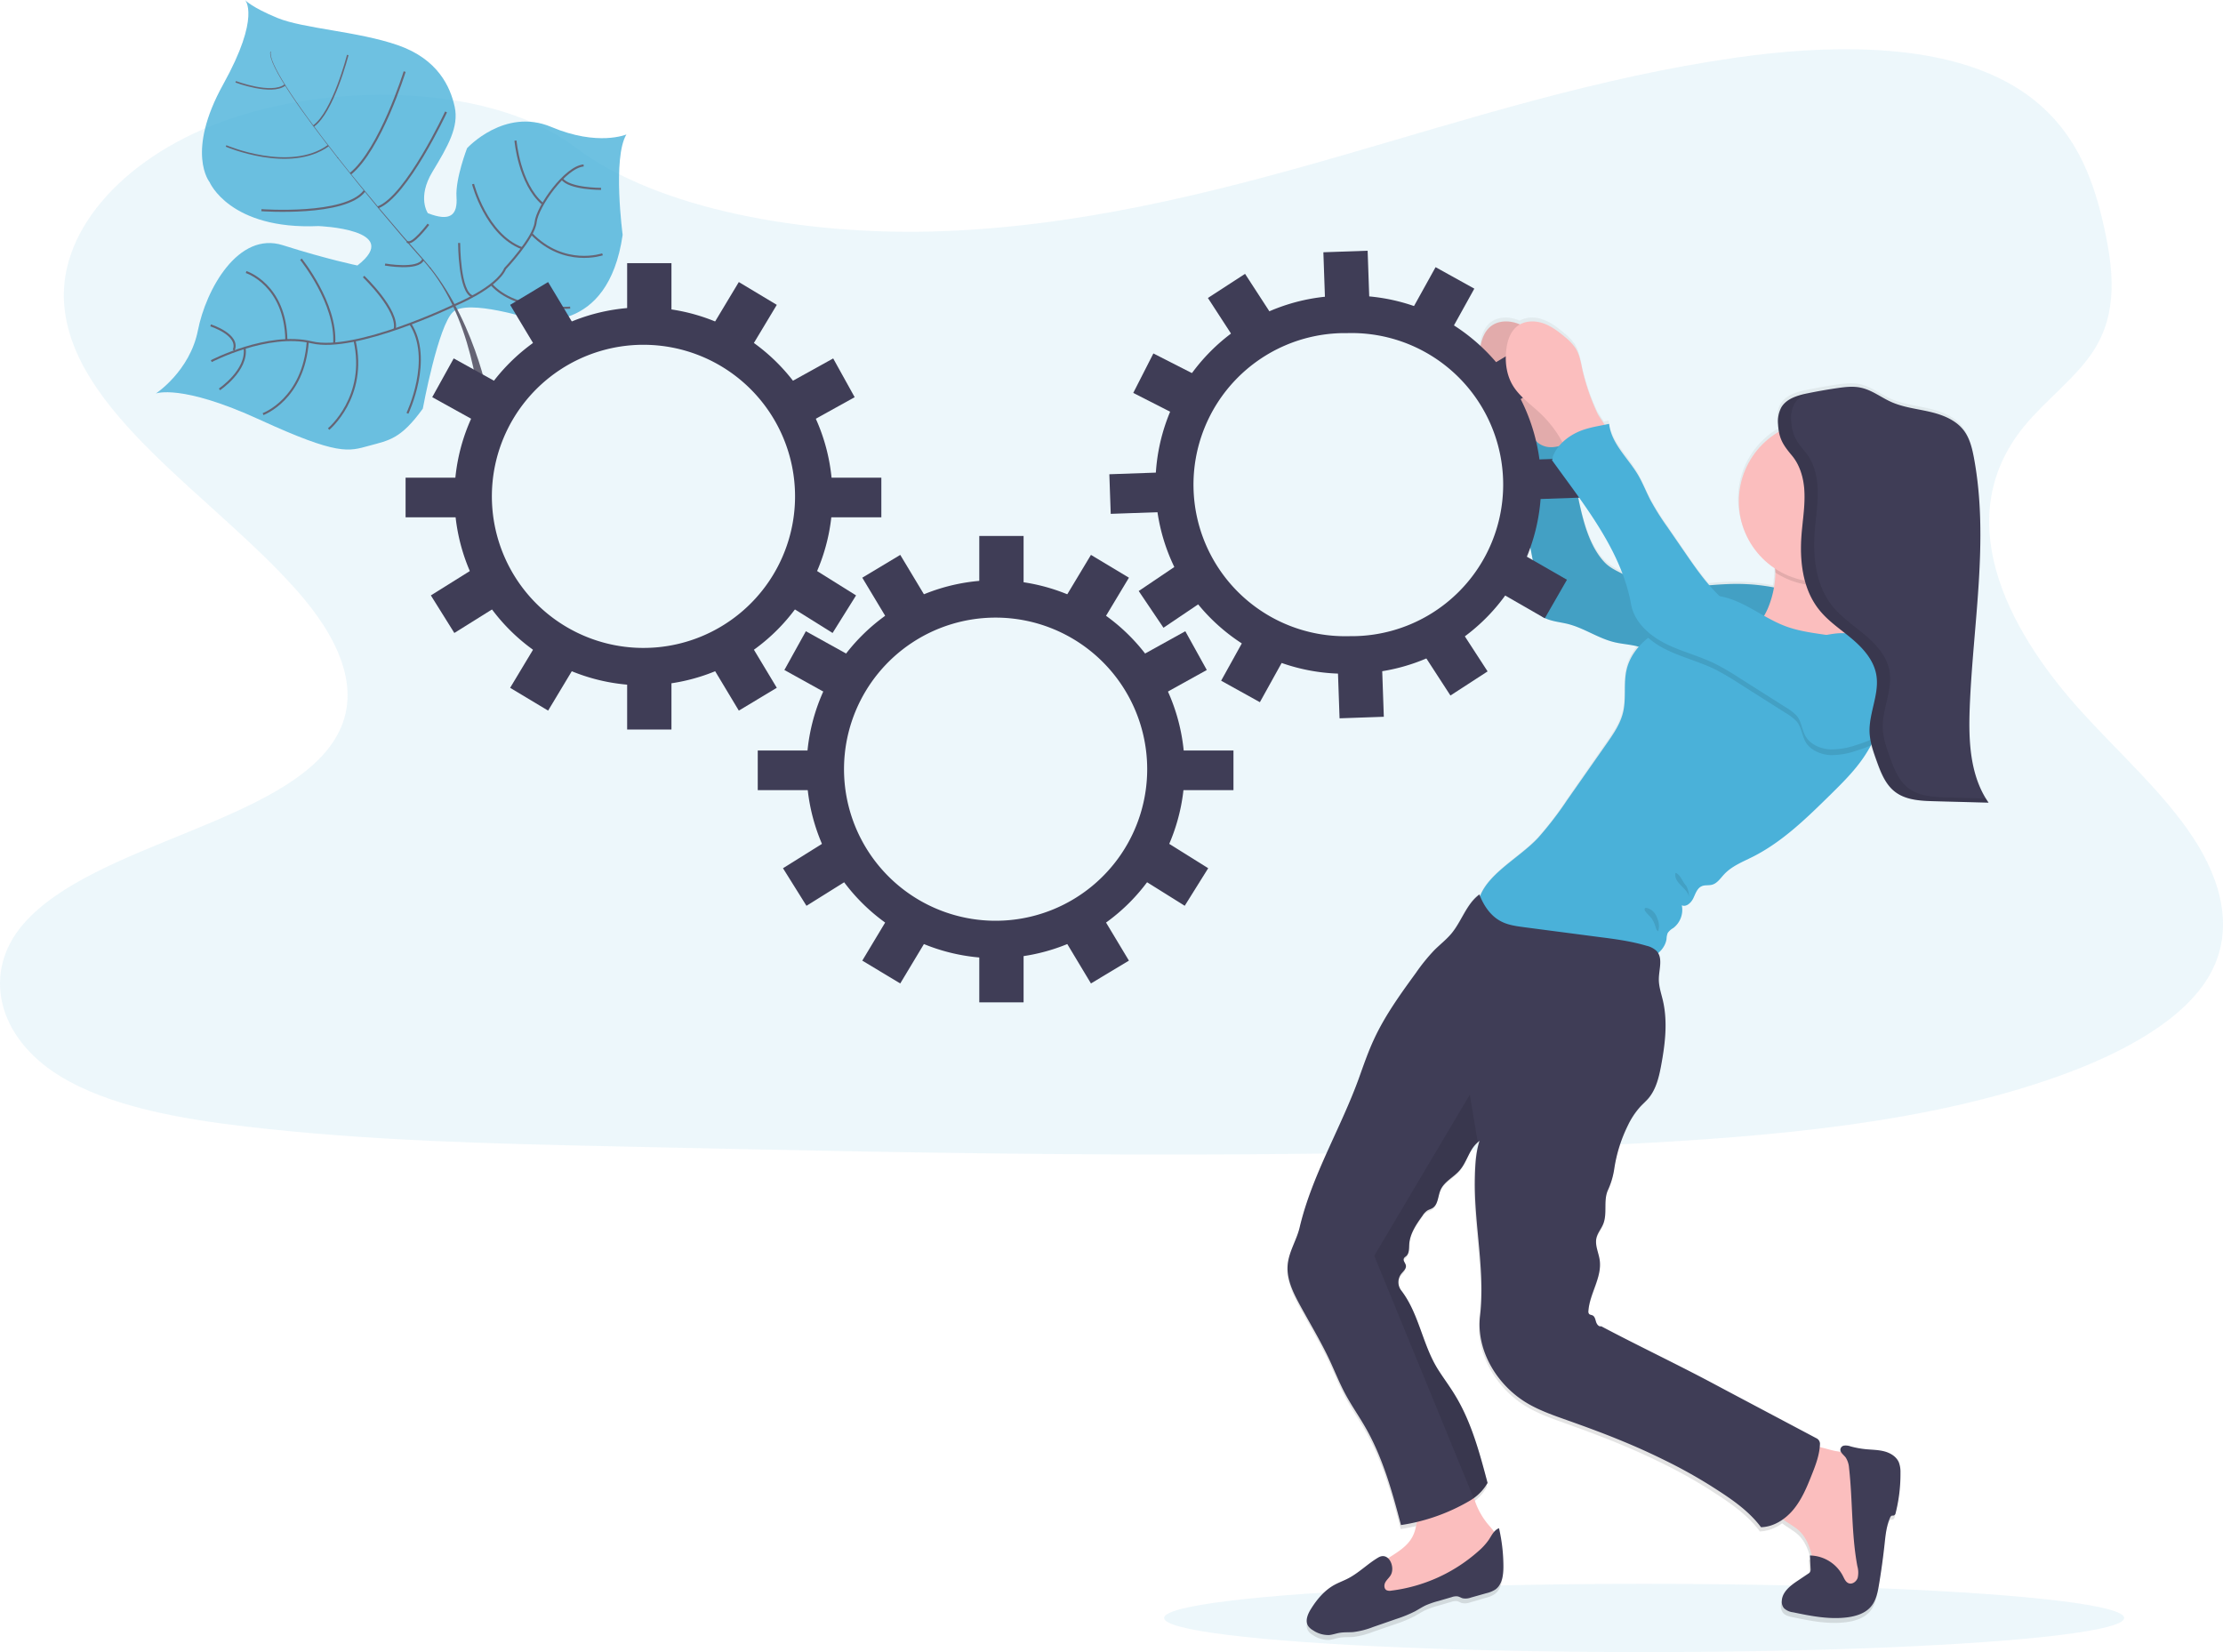 <svg xmlns="http://www.w3.org/2000/svg" xmlns:xlink="http://www.w3.org/1999/xlink" width="1080.355" height="802.971" viewBox="0 0 1080.355 802.971"><defs><style>.a,.c{fill:#4ab1d9;}.a,.i{opacity:0.1;}.b{opacity:0.8;}.d{fill:#444053;}.e,.f{fill:none;stroke:#444053;stroke-miterlimit:10;}.f{stroke-width:0.75px;}.g{fill:url(#a);}.h{fill:#fbbebe;}.j{fill:#3f3d56;}</style><linearGradient id="a" x1="0.5" y1="1" x2="0.5" gradientUnits="objectBoundingBox"><stop offset="0" stop-color="gray" stop-opacity="0.251"/><stop offset="0.54" stop-color="gray" stop-opacity="0.122"/><stop offset="1" stop-color="gray" stop-opacity="0.102"/></linearGradient></defs><g transform="translate(0)"><path class="a" d="M547.885,185.807c69.26-1.787,135.223-18.4,198.212-36.567S871.474,110.9,939.075,101.266c43.48-6.2,93.209-7.074,128.235,10.252,33.72,16.651,44.614,45.4,50.468,72.149,4.409,20.087,7,41.222-5.073,60.024-8.39,13.056-23.265,24.025-33.56,36.535-35.818,43.512-10.5,97.158,28.305,139.643,18.193,19.926,39.328,38.932,53.379,60.153s20.547,45.513,8.251,67.162c-12.178,21.4-41.211,37.551-72.663,48.884-63.877,23.019-139.119,29.6-212.541,33.335-162.48,8.261-325.815,4.677-488.723,1.07-60.292-1.327-120.84-2.665-180.148-9.631-32.939-3.842-66.937-9.952-90.855-24.688-30.349-18.706-37.872-50.382-17.529-73.84,34.116-39.349,128.417-49.13,152.292-91.358,13.12-23.243-.353-49.13-19.434-70.694-40.922-46.241-109.508-86.81-113.114-139.675-2.483-36.3,30.488-72.663,81.47-89.838,53.432-18,127.54-15.742,166.942,14.062C415.391,175.534,486.726,187.348,547.885,185.807Z" transform="translate(-95.226 -73.282)"/><g class="b" transform="translate(75.734 0)"><path class="c" d="M820.3,266.117s12.071-4.9,50.468,12.713,43.191,15.378,53.133,12.681,15.485-3.328,26.144-18.032c0,0,7.491-40.74,14.789-47.086S1003.016,230,1003.016,230s37.048,8.518,44.154-41.019c0,0-5.008-37.327,1.819-48.788,0,0-13.783,5.939-36.513-3.649s-40.922,10.338-40.922,10.338-5.736,14.843-5.137,23.682-3.029,12.178-13.912,7.9c0,0-5.351-7.577,2.215-20.1s12.927-21.852,10.819-31.58-8.154-23.2-27.6-29.964-45.866-8.026-58.548-13.248-15.742-8.722-15.742-8.722,7.8,7.823-10.584,40.954-6.667,47.525-6.667,47.525,9.781,23.308,52.951,21.4c0,0,41.6,1.52,18.92,19.156,0,0-14.522-2.954-36.246-9.856s-37.38,21.585-41.275,41.4S820.3,266.117,820.3,266.117Z" transform="translate(-820.3 -74.85)"/><path class="d" d="M951.47,98.294l-.225-.064c-1.669,6.325,16.919,31.73,32.811,51.934l.182-.139C961.829,121.527,950.143,103.153,951.47,98.294Z" transform="translate(-895.565 -73.21)"/><path class="d" d="M909.206,146.24l-.1.257c12.692,16.138,28.658,35.4,41.436,49.665,1.22,1.359,2.429,2.782,3.585,4.281l.375-.289c-1.177-1.466-2.386-2.9-3.606-4.281C938.122,181.587,921.888,162.367,909.206,146.24Z" transform="translate(-820.855 -69.843)"/><path class="d" d="M882.1,196.22l-.257.428c23.254,29.033,24.8,74.107,24.849,74.5l4.9-5.608C911.536,265.094,905.511,225.446,882.1,196.22Z" transform="translate(-748.757 -66.337)"/><path class="e" d="M839.72,245.1s27.417-14.254,48.788-9.139,69.474-18.085,69.474-18.085,20.429-8.294,24.538-17.754c0,0,14.008-14.821,14.811-22.473S1011.81,150.7,1020.67,150" transform="translate(-812.763 -69.579)"/><path class="e" d="M993.578,253.011s13.8-9.3,12.2-20.151" transform="translate(-962.651 -63.767)"/><path class="e" d="M965,265.235s19.755-7.17,21.735-35.315" transform="translate(-912.895 -63.973)"/><path class="e" d="M942.557,272.54s18.877-15.656,12.606-43.02" transform="translate(-858.583 -64.001)"/><path class="e" d="M914.118,265.421s12.563-26.358,1.38-43.5" transform="translate(-791.843 -64.534)"/><path class="e" d="M998.226,222.63s14.286,4.537,11.215,12.05" transform="translate(-971.59 -64.484)"/><path class="e" d="M974.72,198.41s19.113,6.057,19.562,33.1" transform="translate(-930.844 -66.183)"/><path class="e" d="M952.942,192.58s17.39,21.467,16.159,40.976" transform="translate(-882.419 -66.592)"/><path class="e" d="M925.368,200.45s17.283,16.512,15.078,25.683" transform="translate(-824.39 -66.04)"/><path class="e" d="M912.65,195.159s16.2,2.9,18.46-2.419" transform="translate(-801.248 -66.581)"/><path class="e" d="M920.525,176.72s-8.187,10.841-10.295,8.411" transform="translate(-788.073 -67.705)"/><path class="e" d="M939.26,170.922s40.837,2.964,50.072-9.342" transform="translate(-887.947 -68.767)"/><path class="e" d="M935.278,125.68s-19.166,41.126-33.078,46.369" transform="translate(-794.233 -71.285)"/><path class="e" d="M947.347,107.37S935.575,145.2,921,157.014" transform="translate(-826.421 -72.569)"/><path class="f" d="M955.67,141.151s31.034,13.323,49.7-.161" transform="translate(-921.543 -70.211)"/><path class="f" d="M963.491,99.83s-7.1,27.824-16.651,34.534" transform="translate(-870.218 -73.098)"/><path class="f" d="M975.33,112s17.454,6.6,23.971,1.541" transform="translate(-936.516 -72.244)"/><path class="e" d="M890.09,185.21s0,24.239,6.6,25.962" transform="translate(-742.689 -67.109)"/><path class="e" d="M884.14,215.3s-26.219,2.247-38.3-11.279" transform="translate(-682.782 -65.79)"/><path class="e" d="M867.67,158.45s6.335,24.613,23.832,31.205" transform="translate(-713.505 -68.986)"/><path class="e" d="M865.662,191.014s-18.556,6.421-34.512-9.974" transform="translate(-648.584 -67.402)"/><path class="e" d="M858.42,138.7s1.755,20.878,13.109,30.649" transform="translate(-683.634 -70.371)"/><path class="e" d="M850.816,160.952s-15.4.1-19.006-4.912" transform="translate(-634.443 -69.155)"/></g><ellipse class="a" cx="233.291" cy="16.587" rx="233.291" ry="16.587" transform="translate(565.752 769.796)"/><path class="g" d="M240.37,760.808c-3.21-5.768-7.052-11.2-10.156-17.047-2.836-5.351-5.051-11.022-7.609-16.523-4.377-9.417-9.77-18.321-14.682-27.481-3.21-6-6.314-12.542-5.693-19.327.589-6.421,4.355-11.986,5.811-18.192,5.929-25.48,20.194-48.873,28.894-73.519,2.226-6.25,4.388-12.542,7.17-18.578,5.351-11.611,12.842-22.045,20.333-32.393a91.478,91.478,0,0,1,8.989-11.172c2.686-2.686,5.7-5.051,8.144-7.962,5.03-5.993,7.384-14.618,13.676-19.263.107.278.225.546.342.824,4.505-11.5,19.616-19.091,28.38-28.626a168.5,168.5,0,0,0,14.051-18.46L357.1,425.511c3.285-4.751,6.635-9.631,7.962-15.292,1.627-6.828.118-14.1,1.723-20.932a26.4,26.4,0,0,1,5.832-11.087c-.182-.053-.375-.128-.567-.171-3.638-.974-7.491-1.145-11.1-2.012-7.866-1.873-14.7-6.9-22.537-8.914-4-1.07-8.272-1.284-11.9-3.21a9.888,9.888,0,0,1-4.6-10.509c2.536-13.43-4.548-27.042-3.35-40.665.321-3.767,1.284-7.437,1.9-11.172,1.445-8.668,1.177-17.55.663-26.347a55.649,55.649,0,0,0-8.722-10.841c-4.816-4.644-10.562-8.561-13.912-14.372-2.921-5.147-3.628-11.365-2.889-17.251.524-4.281,1.98-8.786,5.351-11.386s8.208-2.793,12.285-1.434c.567.182,1.124.407,1.669.642a14.029,14.029,0,0,1,11.065-.642c4.067,1.348,7.555,4.034,10.83,6.828a24.752,24.752,0,0,1,5.051,5.351c2.065,3.21,2.665,7.17,3.446,10.948a107.016,107.016,0,0,0,7.224,21.178c.578,1.2,2.14,3.35,3.4,5.4l2.29-.471c1,9.535,8.979,16.534,13.837,24.774,2.365,4,4.024,8.379,6.153,12.521a121.361,121.361,0,0,0,8.122,13.024q4.334,6.421,8.679,12.724a180.839,180.839,0,0,0,11.772,15.924c3.927-.321,7.855-.61,11.772-.674a95.55,95.55,0,0,1,19.594,1.744,54.57,54.57,0,0,0,.7-6.86v-.417c0-.556-.064-1.22-.139-1.937a39.6,39.6,0,0,1,1.894-66.991,28.8,28.8,0,0,1-.407-3.639V267.2a5.046,5.046,0,0,1,.075-1.07,14.147,14.147,0,0,1,.364-2.14c.086-.342.182-.685.3-1.07a10.111,10.111,0,0,1,.888-1.926.923.923,0,0,1,.075-.107c.139-.225.278-.449.439-.663s.139-.171.2-.257a5.115,5.115,0,0,1,.364-.449l.268-.278c.118-.128.235-.257.364-.375l.3-.268.375-.332.342-.257.385-.289.375-.246.385-.246c.128-.086.268-.161.407-.235l.4-.225.428-.214.4-.193.471-.2.385-.171.514-.193.364-.139.556-.193.332-.107.61-.193.289-.086.663-.182.257-.075.7-.171.2-.054.771-.171h.128l1.134-.246q7.031-1.445,14.147-2.493c3.885-.578,7.866-1.07,11.7-.2,5.286,1.177,9.7,4.751,14.639,6.967,5.843,2.633,12.328,3.328,18.556,4.773s12.638,3.917,16.544,9.021c2.975,3.9,4.163,8.85,5.051,13.676,7.405,40.28-.578,81.6-2.087,122.542-.589,15.934.128,32.971,9.16,46.016l-26.3-.7c-1.263,0-2.536-.075-3.82-.15s-2.568-.171-3.831-.321a25.34,25.34,0,0,1-9.535-2.857,16.446,16.446,0,0,1-3.713-2.889c-3.574-3.681-5.479-8.829-7.223-13.751-.589-1.659-1.177-3.339-1.7-5.03-.214-.706-.417-1.413-.6-2.14l-.086-.342-.3.139a66.207,66.207,0,0,1-3.564,5.886c-4.591,6.763-10.412,12.542-16.191,18.289-11.483,11.4-23.222,23-37.615,30.317-4.858,2.451-10.113,4.516-13.816,8.561-1.819,1.958-3.392,4.473-5.971,5.147-1.605.417-3.371,0-4.9.685-2.247.942-3.071,3.649-4.109,5.875s-3.382,4.495-5.608,3.478a11.247,11.247,0,0,1-4.195,11.162,8.2,8.2,0,0,0-2.718,2.44,8.871,8.871,0,0,0-.556,2.868,11.333,11.333,0,0,1-4.056,6.945c2.087,3.457.417,8.411.364,12.724,0,3.617,1.188,7.106,2,10.627,2.365,10.327,1.07,21.135-.856,31.548-1.07,5.747-2.429,11.7-6.175,16.159-1.22,1.445-2.675,2.7-3.96,4.1a38.1,38.1,0,0,0-6.046,9.214,72.233,72.233,0,0,0-6.56,21.018,38.268,38.268,0,0,1-3.1,10.595c-2.344,5.115-.2,11.408-2.3,16.63-.952,2.344-2.707,4.345-3.275,6.8-.8,3.564,1.07,7.127,1.573,10.755,1.22,8.5-4.912,16.384-5.468,24.945a1.969,1.969,0,0,0,.3,1.445c.417.471,1.134.46,1.7.728,1.07.514,1.359,1.958,1.7,3.157s1.306,2.558,2.493,2.194c17.582,9.407,35.786,18.1,53.368,27.5l8.026,4.281L458.7,765.441a3.1,3.1,0,0,1,1.723,2.8c0,.514-.064,1.07-.107,1.552,3.007.749,5.9,1.648,7.951,2.023.845.161,1.691.321,2.526.5a2.7,2.7,0,0,1-.385-1.07,2.14,2.14,0,0,1,1.894-2.14,6.861,6.861,0,0,1,3.093.407,45.121,45.121,0,0,0,7.491,1.38c3.007.289,6.068.278,8.978,1.07s5.779,2.558,6.956,5.351a12.981,12.981,0,0,1,.771,5.051A77.318,77.318,0,0,1,497.257,802a1.669,1.669,0,0,1-.781,1.252c-.375.15-.824,0-1.2.171a1.605,1.605,0,0,0-.7.878c-1.8,4.088-2.215,8.647-2.7,13.1q-1.07,9.9-2.707,19.744c-.642,3.831-1.434,7.833-3.927,10.787-2.74,3.21-7.074,4.634-11.258,5.2-8.829,1.188-17.743-.6-26.454-2.429-1.627-.342-3.371-.76-4.463-2.023a5.041,5.041,0,0,1-1.07-3.564c.2-4.4,4.206-7.491,7.844-9.963l4.966-3.435a2.14,2.14,0,0,0,1.07-2.419l-.321-6.5h.963c-1.07-4.58-2.793-8.979-6.164-12.125-2.322-2.14-5.351-3.638-7.78-5.586a19.263,19.263,0,0,1-10.819,3.97c-6.421-8.647-15.464-14.533-24.506-20.333a239.727,239.727,0,0,0-22.741-12.692q-9.481-4.687-19.263-8.786c-9.2-3.874-18.578-7.331-27.963-10.7-6.26-2.247-12.574-4.462-18.342-7.78-14.982-8.657-25.566-25.94-23.543-43.244,2.547-21.831-2.9-44.582-2.536-66.563.107-6.421.342-12.842,2.29-18.995a10.141,10.141,0,0,0-1.273,1.07c-3.9,3.638-4.837,9.417-8.561,13.569-2.9,3.264-7.309,5.351-9.064,9.332-1.338,3.05-1.145,7.17-3.938,8.925-.792.5-1.734.717-2.526,1.209a8.453,8.453,0,0,0-2.344,2.536c-2.964,4.227-6.036,8.754-6.357,13.912-.139,2.044.053,4.409-1.445,5.789-.428.4-.974.685-1.2,1.22-.471,1.07.771,2.2.985,3.392.31,1.648-1.316,2.9-2.322,4.281a6.731,6.731,0,0,0,0,7.93c8.775,11.4,10.359,26.754,18.032,38.943,2.654,4.206,5.608,8.187,8.176,12.446,7.9,13.077,11.889,28.1,15.763,42.9a23.7,23.7,0,0,1-6.581,7.341,36.385,36.385,0,0,0,7.331,13.537,34.081,34.081,0,0,1,2.419,3.028,5.885,5.885,0,0,1,2.386-1.8,84.786,84.786,0,0,1,2.14,18.727c0,4.152-.567,8.893-3.938,11.29a13.967,13.967,0,0,1-4.377,1.809l-7.341,2.14a7.674,7.674,0,0,1-4.056.4c-.867-.246-1.637-.781-2.526-.952a6.2,6.2,0,0,0-2.847.374l-6.346,1.851a41.953,41.953,0,0,0-6.271,2.215c-1.809.867-3.478,1.99-5.254,2.954a63.486,63.486,0,0,1-9.171,3.767l-10.937,3.767a39.8,39.8,0,0,1-9.482,2.461c-2.247.193-4.527,0-6.742.385-1.691.289-3.328.9-5.03,1.07a13.185,13.185,0,0,1-7.919-2.354,7.073,7.073,0,0,1-2.29-2.065c-1.605-2.5-.225-5.811,1.338-8.336,2.9-4.687,6.528-9.075,11.311-11.772,1.937-1.07,4.034-1.862,6.036-2.847,5.693-2.782,9.984-7.427,15.367-10.605a3.649,3.649,0,0,1,4.612.31c4.473-2.9,9.31-5.736,11.772-10.455a23.541,23.541,0,0,0,2.14-7.223c-2.515.6-5.051,1.07-7.609,1.487C253.062,791.789,248.514,775.362,240.37,760.808ZM343.178,304.4c.214,1.209.449,2.408.706,3.606,2.14,10.049,5.2,21.307,12.2,28.787a26.754,26.754,0,0,0,7.9,5.212l.781.385C359.723,328.931,351.7,316.453,343.178,304.4Z" transform="translate(423.525 -64.734)"/><path class="h" d="M423.8,244.672c-.792-3.735-1.391-7.652-3.457-10.873a24.837,24.837,0,0,0-5.062-5.351c-3.275-2.772-6.774-5.436-10.851-6.785s-8.871-1.166-12.3,1.423-4.869,7.052-5.4,11.311c-.728,5.854,0,12.018,2.9,17.122,3.317,5.789,9.075,9.631,13.912,14.276a55.243,55.243,0,0,1,9.064,11.3,32.2,32.2,0,0,0,4.131,6.036,7.844,7.844,0,0,0,6.56,2.622c2.065-.332,3.745-1.766,5.351-3.136,1.98-1.734,7.309-4.826,7.491-7.577.128-2.226-4.034-7.277-5.051-9.364a105.428,105.428,0,0,1-7.288-21.007Z" transform="translate(332.544 -64.61)"/><path class="i" d="M423.8,244.672c-.792-3.735-1.391-7.652-3.457-10.873a24.837,24.837,0,0,0-5.062-5.351c-3.275-2.772-6.774-5.436-10.851-6.785s-8.871-1.166-12.3,1.423-4.869,7.052-5.4,11.311c-.728,5.854,0,12.018,2.9,17.122,3.317,5.789,9.075,9.631,13.912,14.276a55.243,55.243,0,0,1,9.064,11.3,32.2,32.2,0,0,0,4.131,6.036,7.844,7.844,0,0,0,6.56,2.622c2.065-.332,3.745-1.766,5.351-3.136,1.98-1.734,7.309-4.826,7.491-7.577.128-2.226-4.034-7.277-5.051-9.364a105.428,105.428,0,0,1-7.288-21.007Z" transform="translate(332.544 -64.61)"/><path class="c" d="M419.628,348.12a96,96,0,0,0-26.293-3.21c-14.8.214-30.039,3.8-44.133-.738a76.553,76.553,0,0,1-10.584-4.591c-2.836-1.413-5.725-2.868-7.9-5.18-7.009-7.427-10.027-18.61-12.221-28.594s-2.761-20.236-3.328-30.435c-3.649,1.7-7.491,3.382-11.536,3.039s-8.08-3.424-8.058-7.491c.6,9.449,1.07,19.016-.524,28.348-.621,3.7-1.584,7.352-1.916,11.1-1.2,13.527,5.9,27.043,3.36,40.387a9.792,9.792,0,0,0,4.6,10.434c3.638,1.958,7.919,2.2,11.921,3.21,7.844,2,14.693,6.988,22.569,8.85,3.671.867,7.491,1.07,11.108,2,5.2,1.37,9.92,4.345,15.217,5.286,3.97.706,8.058.225,12.071.567,3.489.289,6.913,1.209,10.413,1.295,8.561.214,16.662-4.634,22.355-11.065S416.054,355.911,419.628,348.12Z" transform="translate(449.081 -61.097)"/><path class="i" d="M419.628,348.12a96,96,0,0,0-26.293-3.21c-14.8.214-30.039,3.8-44.133-.738a76.553,76.553,0,0,1-10.584-4.591c-2.836-1.413-5.725-2.868-7.9-5.18-7.009-7.427-10.027-18.61-12.221-28.594s-2.761-20.236-3.328-30.435c-3.649,1.7-7.491,3.382-11.536,3.039s-8.08-3.424-8.058-7.491c.6,9.449,1.07,19.016-.524,28.348-.621,3.7-1.584,7.352-1.916,11.1-1.2,13.527,5.9,27.043,3.36,40.387a9.792,9.792,0,0,0,4.6,10.434c3.638,1.958,7.919,2.2,11.921,3.21,7.844,2,14.693,6.988,22.569,8.85,3.671.867,7.491,1.07,11.108,2,5.2,1.37,9.92,4.345,15.217,5.286,3.97.706,8.058.225,12.071.567,3.489.289,6.913,1.209,10.413,1.295,8.561.214,16.662-4.634,22.355-11.065S416.054,355.911,419.628,348.12Z" transform="translate(449.081 -61.097)"/><path class="j" d="M658.651,356.542a73.669,73.669,0,1,0,73.669,73.665,73.669,73.669,0,0,0-73.669-73.665m0-18.192a91.861,91.861,0,1,1-91.861,91.857A91.861,91.861,0,0,1,658.651,338.35Z" transform="translate(-174.797 -56.367)"/><rect class="j" width="21.531" height="22.666" transform="translate(475.924 260.494)"/><rect class="j" width="21.531" height="22.666" transform="translate(449.192 289.119) rotate(149)"/><rect class="j" width="21.531" height="22.666" transform="matrix(-0.485, 0.875, -0.875, -0.485, 411.477, 317.793)"/><rect class="j" width="21.531" height="22.666" transform="translate(399.749 409.975) rotate(58)"/><rect class="j" width="21.531" height="22.666" transform="matrix(0.485, 0.875, -0.875, 0.485, 576.048, 306.796)"/><rect class="j" width="21.531" height="22.666" transform="translate(587.172 421.978) rotate(122)"/><rect class="j" width="21.531" height="22.666" transform="translate(530.195 269.687) rotate(31)"/><rect class="j" width="21.531" height="22.666" transform="translate(475.924 464.506)"/><rect class="j" width="21.531" height="22.666" transform="translate(437.514 477.983) rotate(-149)"/><rect class="j" width="21.531" height="22.666" transform="translate(518.516 458.554) rotate(-31)"/><rect class="j" width="26.069" height="19.263" transform="translate(573.382 364.769)"/><rect class="j" width="26.069" height="19.263" transform="translate(368.257 364.769)"/><path class="j" d="M818.571,232.632A73.669,73.669,0,1,0,892.24,306.3a73.669,73.669,0,0,0-73.669-73.665m0-18.192A91.861,91.861,0,1,1,726.71,306.3a91.861,91.861,0,0,1,91.861-91.857Z" transform="translate(-505.854 -65.059)"/><rect class="j" width="21.531" height="22.666" transform="translate(304.787 127.903)"/><rect class="j" width="21.531" height="22.666" transform="translate(278.047 156.51) rotate(149)"/><rect class="j" width="21.531" height="22.666" transform="matrix(-0.485, 0.875, -0.875, -0.485, 240.335, 185.187)"/><rect class="j" width="21.531" height="22.666" transform="translate(228.615 277.376) rotate(58)"/><rect class="j" width="21.531" height="22.666" transform="matrix(0.485, 0.875, -0.875, 0.485, 404.918, 174.208)"/><rect class="j" width="21.531" height="22.666" transform="translate(416.039 289.385) rotate(122)"/><rect class="j" width="21.531" height="22.666" transform="translate(359.058 137.082) rotate(31)"/><rect class="j" width="21.531" height="22.666" transform="translate(304.787 331.905)"/><rect class="j" width="21.531" height="22.666" transform="translate(266.376 345.385) rotate(-149)"/><rect class="j" width="21.531" height="22.666" transform="translate(347.387 325.949) rotate(-31)"/><rect class="j" width="26.069" height="19.263" transform="translate(402.255 232.167)"/><rect class="j" width="26.069" height="19.263" transform="translate(197.109 232.167)"/><path class="j" d="M498.853,227.333h-2.6a73.663,73.663,0,1,0,2.5,147.305c.867-.011,1.733-.011,2.611-.011a73.663,73.663,0,1,0-2.515-147.3m0-18.182h0A91.854,91.854,0,1,1,502,392.823c-1.07-.013-2.141.04-3.211.04a91.854,91.854,0,1,1-3.136-183.682c1.07.013,2.141-.04,3.211-.04Z" transform="translate(156.181 -65.431)"/><rect class="j" width="21.531" height="22.666" transform="matrix(-0.999, 0.035, -0.035, -0.999, 665.447, 144.501)"/><rect class="j" width="21.531" height="22.666" transform="translate(617.427 152.109) rotate(147.01)"/><rect class="j" width="21.531" height="22.666" transform="translate(580.724 182.08) rotate(117.01)"/><rect class="j" width="21.531" height="22.666" transform="matrix(0.559, 0.829, -0.829, 0.559, 572.192, 274.583)"/><rect class="j" width="21.531" height="22.666" transform="translate(744.819 165.366) rotate(59.01)"/><rect class="j" width="21.605" height="22.744" transform="translate(761.526 281.775) rotate(119.887)"/><rect class="j" width="21.531" height="22.666" transform="translate(697.678 129.851) rotate(29.01)"/><rect class="j" width="21.531" height="22.666" transform="matrix(-0.999, 0.035, -0.035, -0.999, 672.523, 348.369)"/><rect class="j" width="21.531" height="22.666" transform="translate(612.289 341.284) rotate(-150.99)"/><rect class="j" width="21.531" height="22.666" transform="translate(692.556 319.028) rotate(-32.99)"/><rect class="j" width="26.069" height="19.263" transform="matrix(-0.999, 0.035, -0.035, -0.999, 770.878, 241.757)"/><rect class="j" width="26.069" height="19.263" transform="matrix(0.999, -0.035, 0.035, 0.999, 539.13, 230.498)"/><path class="h" d="M284.038,734.118a22.108,22.108,0,0,1,7.587,2.365c3.21,1.958,5.19,5.415,6.6,8.9,3.542,8.754,4.281,18.364,4.43,27.824.128,7.619-.128,15.421-2.857,22.526a14.233,14.233,0,0,1-3.778,5.9,13.443,13.443,0,0,1-5.169,2.5c-4.067,1.07-8.786,1.07-12.114-1.5-3.7-2.9-4.634-8-5.415-12.638-1.07-6.25-2.558-12.842-7.2-17.2-3.446-3.21-8.379-4.816-10.883-8.8-2.986-4.73-1.413-10.9.492-16.17,1.659-4.559,4.088-13.815,8.861-16.148S279.073,733.219,284.038,734.118Z" transform="translate(608.214 -28.83)"/><path class="h" d="M477.3,755.447a35.8,35.8,0,0,0,7.491,13.815c2.14,2.44,4.762,5.4,3.638,8.433a7.545,7.545,0,0,1-1.99,2.665c-15.688,15.357-37.637,22.826-59.414,25.544a2.046,2.046,0,0,1-1.07,0c-.642-.289-.792-1.07-.878-1.787a22.613,22.613,0,0,1,0-6.849c1.07-5.351,5.725-9.064,10.284-12s9.546-5.779,12.093-10.562c3.21-5.95,1.83-13.7,5.608-19.263,3.061-4.527,8.743-6.421,14.137-7.309,1.873-.289,5.854-2.344,7.491-1.391C476.36,747.709,476.735,753.585,477.3,755.447Z" transform="translate(238.944 -27.739)"/><path class="j" d="M270.164,733.533a2.14,2.14,0,0,1,1.894-2.14,6.849,6.849,0,0,1,3.093.4,45.2,45.2,0,0,0,7.491,1.37c3.007.289,6.078.278,9,1.07s5.779,2.536,6.967,5.351a13.261,13.261,0,0,1,.771,5.019,76.667,76.667,0,0,1-2.333,19.487,1.691,1.691,0,0,1-.792,1.252c-.375.15-.824,0-1.2.171a1.584,1.584,0,0,0-.7.867c-1.809,4.067-2.226,8.561-2.707,13.013q-1.07,9.835-2.707,19.6c-.642,3.8-1.434,7.791-3.938,10.7-2.74,3.21-7.084,4.591-11.269,5.158-8.839,1.177-17.764-.6-26.5-2.419a7.726,7.726,0,0,1-4.463-2,4.987,4.987,0,0,1-1.07-3.542c.2-4.366,4.216-7.491,7.855-9.888l5.008-3.371a2.6,2.6,0,0,0,.878-.792,2.826,2.826,0,0,0,.246-1.605l-.321-6.421a18.385,18.385,0,0,1,16.052,9.963c.7,1.38,1.348,3,2.793,3.531,1.787.674,3.778-.835,4.377-2.643a11.514,11.514,0,0,0-.161-5.65c-2.932-15.71-2.247-31.858-4.034-47.739a10.873,10.873,0,0,0-1.594-5.03C271.94,736.047,270.324,735,270.164,733.533Z" transform="translate(624.229 -28.801)"/><path class="j" d="M462.791,791.81c-.738,1.22-1.883,2.14-2.568,3.4s-.674,3.1.556,3.82a3.766,3.766,0,0,0,2.311.235,78.227,78.227,0,0,0,42.3-19.134,29.651,29.651,0,0,0,5.18-5.682c1.38-2.14,2.547-4.655,4.9-5.533a83.655,83.655,0,0,1,2.14,18.6c0,4.12-.567,8.829-3.938,11.215a14.092,14.092,0,0,1-4.388,1.787l-7.352,2.076a7.823,7.823,0,0,1-4.066.4c-.867-.235-1.637-.781-2.526-.942a6.25,6.25,0,0,0-2.857.364l-6.346,1.851a41.986,41.986,0,0,0-6.282,2.14c-1.809.856-3.489,1.98-5.254,2.932a62.886,62.886,0,0,1-9.193,3.735l-11.172,3.874a39.408,39.408,0,0,1-9.5,2.44c-2.247.193-4.527,0-6.753.385-1.691.289-3.328.9-5.04,1.07a13.324,13.324,0,0,1-7.919-2.344,7.16,7.16,0,0,1-2.3-2.044c-1.605-2.493-.225-5.779,1.348-8.294,2.9-4.644,6.528-9,11.322-11.654,1.948-1.07,4.045-1.862,6.046-2.836,5.693-2.761,10.006-7.373,15.389-10.53C461.914,780.189,465.189,787.883,462.791,791.81Z" transform="translate(213.035 -26.166)"/><path class="h" d="M254.24,373.488a46.283,46.283,0,0,0,19.755,7.684,79.676,79.676,0,0,0,11.183.6,284.435,284.435,0,0,0,46.508-3.885c-6.121-6.742-12.307-13.912-14.618-22.751a37.368,37.368,0,0,1-.7-14.254,106.694,106.694,0,0,1,4.345-17.946,124.349,124.349,0,0,1-19.658-.5c-3.724-.375-12.842-3.767-16.052-1.2-3.007,2.386-.738,10.83-.685,14.725v.417a47.385,47.385,0,0,1-3.756,17.186C275.857,364.092,265.787,372.738,254.24,373.488Z" transform="translate(578.502 -57.635)"/><path class="i" d="M265.339,335.908a39.253,39.253,0,0,0,32.1,4.923,106.691,106.691,0,0,1,4.345-17.946,124.357,124.357,0,0,1-19.659-.5c-3.724-.375-12.842-3.767-16.052-1.2C263.017,323.569,265.286,332.012,265.339,335.908Z" transform="translate(597.441 -57.639)"/><ellipse class="h" cx="39.167" cy="39.167" rx="39.167" ry="39.167" transform="translate(845.059 204.494)"/><path class="c" d="M244.373,497.1a18.192,18.192,0,0,0,8.829,15.72,34.885,34.885,0,0,0,9.631,3.371c17.914,4.281,36.267,7.8,54.663,6.753,3.981-.225,8.026-.7,11.6-2.44s6.624-5.008,7.159-8.946a8.476,8.476,0,0,1,.567-2.847,8.026,8.026,0,0,1,2.718-2.418,11.14,11.14,0,0,0,4.131-11.055c2.237,1,4.57-1.252,5.618-3.467s1.873-4.891,4.12-5.822c1.53-.653,3.3-.268,4.912-.685,2.579-.663,4.152-3.21,5.971-5.115,3.713-3.97,8.979-6.025,13.837-8.465,14.415-7.266,26.165-18.781,37.669-30.1,5.789-5.7,11.622-11.451,16.213-18.192,1.295-1.894,2.461-3.842,3.564-5.843a164.294,164.294,0,0,0,9.032-20.664c1.455-3.788,2.932-7.791,2.333-11.772-.053-.364-.128-.728-.214-1.07a22.527,22.527,0,0,0-3.553-7.181c-3.981-5.854-9.2-11.4-16.052-13.195s-13.687.375-20.643,1.851a52.6,52.6,0,0,1-7.009,1.07c-7.373.524-14.672-1.455-21.8-3.424l-7.769-2.14c-3.9-1.07-5.843-5.779-9.781-6.6a13.731,13.731,0,0,0-5.276.268c-7.994,1.52-16.052,3.478-23.083,7.544a38.029,38.029,0,0,0-4.484,3.05c-5.008,3.96-8.968,9.235-10.423,15.4-1.605,6.774-.1,14.008-1.723,20.782-1.327,5.6-4.687,10.477-7.983,15.2l-19.123,27.31a169.687,169.687,0,0,1-14.072,18.342C263.7,473.473,244.629,481.916,244.373,497.1Z" transform="translate(473.671 -55.25)"/><path class="h" d="M411.849,244.672c-.792-3.735-1.38-7.652-3.446-10.873a24.838,24.838,0,0,0-5.062-5.351c-3.285-2.772-6.774-5.436-10.851-6.785s-8.871-1.166-12.3,1.423-4.869,7.052-5.4,11.311c-.728,5.854,0,12.018,2.9,17.122,3.317,5.789,9.075,9.631,13.912,14.276a55.65,55.65,0,0,1,9.064,11.3,32.2,32.2,0,0,0,4.131,6.036,7.844,7.844,0,0,0,6.56,2.622c2.055-.332,3.746-1.766,5.351-3.135,1.98-1.734,7.32-4.826,7.491-7.577.128-2.226-4.034-7.277-5.051-9.364a106.148,106.148,0,0,1-7.3-21.007Z" transform="translate(357.262 -64.61)"/><path class="j" d="M284.011,680.115c4.923,9.086,10.316,17.936,14.7,27.289,2.558,5.468,4.773,11.1,7.619,16.416,3.1,5.8,6.924,11.194,10.166,16.93,8.165,14.458,12.713,30.767,16.919,46.829a93.284,93.284,0,0,0,33.346-11.772c.7-.407,1.359-.835,2-1.295A23.8,23.8,0,0,0,375.5,767.1c-3.885-14.693-7.876-29.632-15.785-42.613-2.579-4.281-5.533-8.187-8.187-12.36-7.694-12.093-9.278-27.353-18.064-38.675a6.646,6.646,0,0,1,0-7.876c1.017-1.316,2.633-2.568,2.333-4.195-.225-1.188-1.466-2.258-.985-3.371.225-.535.771-.824,1.2-1.209,1.5-1.38,1.306-3.735,1.434-5.757.332-5.126,3.4-9.631,6.421-13.816a8.562,8.562,0,0,1,2.344-2.526c.792-.482,1.734-.7,2.526-1.188,2.8-1.755,2.6-5.843,3.949-8.871,1.755-3.992,6.175-6.025,9.075-9.267,3.692-4.12,4.634-9.867,8.561-13.473a10.7,10.7,0,0,1,1.273-1.07c-1.948,6.046-2.14,12.5-2.279,18.867-.375,21.82,5.083,44.411,2.526,66.092-2.012,17.2,8.561,34.362,23.6,42.956,5.779,3.3,12.093,5.5,18.364,7.737,9.407,3.328,18.781,6.763,28.006,10.616q9.781,4.045,19.263,8.722a243.394,243.394,0,0,1,22.783,12.606c9.053,5.757,18.107,11.611,24.538,20.2,6.218-.171,11.911-3.906,15.849-8.722s6.421-10.7,8.679-16.437c2-4.976,3.97-10.113,4.12-15.474a3.061,3.061,0,0,0-1.862-2.676l-42.988-22.783-8.037-4.281c-17.6-9.342-35.839-17.978-53.443-27.31-1.188.353-2.14-1-2.493-2.14s-.6-2.622-1.712-3.135c-.556-.268-1.284-.257-1.7-.728a2.033,2.033,0,0,1-.3-1.423c.567-8.561,6.71-16.341,5.479-24.784-.524-3.6-2.376-7.138-1.573-10.7.567-2.451,2.322-4.43,3.275-6.753,2.14-5.19,0-11.44,2.312-16.523a38.2,38.2,0,0,0,3.1-10.53,71.519,71.519,0,0,1,6.571-20.868,38.044,38.044,0,0,1,6.046-9.15c1.295-1.391,2.75-2.633,3.981-4.077,3.735-4.43,5.115-10.338,6.175-16.052,1.926-10.348,3.21-21.082.856-31.334-.813-3.5-2.055-6.967-2-10.552.053-4.741,2.14-10.273-1.156-13.7a10.637,10.637,0,0,0-4.816-2.472c-7.577-2.258-15.464-3.285-23.308-4.281l-35.9-4.7c-4.109-.546-8.315-1.07-11.943-3.114-4.869-2.686-8.1-7.662-10.081-12.842-6.3,4.6-8.657,13.173-13.687,19.113-2.451,2.9-5.479,5.244-8.165,7.908a91.625,91.625,0,0,0-9,11.1c-7.491,10.284-14.982,20.643-20.333,32.179-2.793,5.993-4.955,12.242-7.181,18.46-8.764,24.474-23.051,47.707-28.979,73.005-1.455,6.185-5.233,11.772-5.822,18.1C277.687,667.659,280.79,674.144,284.011,680.115Z" transform="translate(347.447 -46.355)"/><path class="i" d="M343.074,477.537a11.022,11.022,0,0,1,1.327,5.3c-.8-3.96-6.25-6.153-6.6-10.07-.161-1.809.171-1.723,1.284-.771C340.773,473.46,341.511,475.985,343.074,477.537Z" transform="translate(476.409 -47.04)"/><path class="i" d="M355.021,488.453a8.166,8.166,0,0,1,2.483,3.671,9.31,9.31,0,0,1,.5,6.421c-.8-.375-1.07-1.359-1.316-2.215a15.451,15.451,0,0,0-1.7-3.788c-.642-1.07-3.606-3.457-3.6-4.58C351.425,486.238,354.229,487.843,355.021,488.453Z" transform="translate(447.864 -45.928)"/><path class="i" d="M240.987,365.212a40.385,40.385,0,0,0,8.261,5.5c7.759,3.927,16.352,6,24.164,9.813a119.64,119.64,0,0,1,11.215,6.539l23.222,14.714a24.9,24.9,0,0,1,5.115,3.885c2.793,2.975,2.782,8.208,5.351,11.4s7,4.987,11.269,5.2a36.609,36.609,0,0,0,12.553-2.14,65.171,65.171,0,0,0,7.17-2.611,33.787,33.787,0,0,0,6.892-3.938c4.141-3.125,7.491-7.673,8.112-12.842a25.362,25.362,0,0,0-1.38-10.466,40.158,40.158,0,0,0-2.472-6.346,25.536,25.536,0,0,0-1.969-3.339c-5.351-7.555-14.736-11.1-23.821-12.842-4.773-.931-9.631-1.5-14.458-2.312a52.6,52.6,0,0,1-7.009,1.07c-7.373.524-14.672-1.455-21.8-3.424l-7.769-2.14c-3.9-1.07-5.843-5.779-9.781-6.6a13.731,13.731,0,0,0-5.276.268c-7.994,1.52-16.052,3.478-23.083,7.544a38.03,38.03,0,0,0-4.505,3.071Z" transform="translate(559.982 -55.256)"/><path class="c" d="M268.836,267.35c1,9.471,8.989,16.427,13.912,24.613,2.365,3.97,4.024,8.326,6.153,12.435a123.253,123.253,0,0,0,8.133,12.949l8.7,12.628c5.115,7.427,10.284,14.918,16.823,21.135,11.4,1.937,20.953,10.4,31.762,14.511,8.647,3.285,18.075,3.735,27.15,5.5s18.481,5.351,23.811,12.842a33.613,33.613,0,0,1,4.452,9.631,24.956,24.956,0,0,1,1.37,10.455c-.653,5.158-3.959,9.7-8.1,12.842s-9.1,5.008-14.062,6.549a36.866,36.866,0,0,1-12.553,2.14c-4.281-.214-8.625-1.862-11.279-5.2s-2.526-8.422-5.351-11.4a24.977,24.977,0,0,0-5.126-3.885l-23.222-14.714a119.659,119.659,0,0,0-11.2-6.5c-7.812-3.82-16.405-5.886-24.164-9.813s-14.982-10.412-16.534-18.974c-4.73-26.3-22.933-48.477-38.525-70.2.514-.107.353-1.273.546-1.766,1.99-5.158,6.421-9.043,11.408-11.493S263.486,268.506,268.836,267.35Z" transform="translate(513.191 -61.348)"/><path class="j" d="M201.764,268.723a14.511,14.511,0,0,1,1.616-8.262c2.579-4.281,7.983-5.789,12.842-6.8q7.052-1.445,14.169-2.483c3.9-.567,7.887-1.07,11.718-.193,5.351,1.166,9.706,4.709,14.661,6.913,5.854,2.611,12.339,3.3,18.588,4.741s12.649,3.9,16.566,8.968c2.975,3.853,4.163,8.775,5.051,13.569,7.416,40.013-.567,81.053-2.087,121.718-.589,15.827.128,32.746,9.171,45.749l-26.336-.7c-6.742-.171-13.987-.524-19.263-4.687-4.666-3.66-6.87-9.556-8.871-15.143-1.573-4.4-3.157-8.882-3.36-13.548-.417-9.556,5.008-18.942,3.21-28.348-1.316-7.02-6.421-12.692-11.889-17.3S226,364.362,221.583,358.712c-7.9-9.984-9.407-23.629-8.422-36.31.589-7.544,1.937-15.089,1.284-22.634-.492-5.64-2.279-11.461-5.971-15.86C204.322,278.922,202.128,275.8,201.764,268.723Z" transform="translate(662.365 -62.528)"/><path class="i" d="M203.321,260.252c2.536-4.216,7.8-5.736,12.628-6.742a12.446,12.446,0,0,0-6.25,4.923,14.425,14.425,0,0,0-1.616,8.261c.364,7.063,2.558,10.188,6.753,15.185,3.692,4.4,5.479,10.209,5.971,15.86.653,7.544-.7,15.089-1.284,22.634-.985,12.681.524,26.326,8.411,36.31,4.43,5.608,10.509,9.631,15.967,14.211s10.584,10.284,11.9,17.3c1.766,9.407-3.66,18.792-3.21,28.348.2,4.666,1.8,9.15,3.371,13.548,1.99,5.586,4.206,11.472,8.871,15.132,5.351,4.163,12.553,4.527,19.263,4.7l18.653.492c.417.685.845,1.37,1.306,2.023l-26.336-.7c-6.742-.171-13.987-.524-19.263-4.687-4.666-3.66-6.87-9.556-8.871-15.143-1.573-4.4-3.157-8.882-3.36-13.548-.417-9.556,5.008-18.942,3.21-28.348-1.316-7.02-6.421-12.692-11.889-17.3S226,364.152,221.578,358.5c-7.9-9.984-9.407-23.629-8.422-36.31.589-7.544,1.937-15.089,1.284-22.634-.492-5.64-2.279-11.461-5.971-15.86-4.195-4.987-6.421-8.112-6.753-15.185A14.511,14.511,0,0,1,203.321,260.252Z" transform="translate(662.424 -62.318)"/><path class="i" d="M429.21,650.313l48.338,117.876a23.8,23.8,0,0,0,6.731-7.416c-3.885-14.693-7.876-29.632-15.785-42.613-2.579-4.281-5.533-8.187-8.187-12.36-7.694-12.093-9.278-27.353-18.064-38.675a6.646,6.646,0,0,1,0-7.876c1.017-1.316,2.633-2.568,2.333-4.195-.225-1.188-1.466-2.258-.985-3.371.225-.535.771-.824,1.2-1.209,1.5-1.38,1.306-3.735,1.434-5.757.332-5.126,3.4-9.631,6.421-13.816a8.561,8.561,0,0,1,2.344-2.526c.792-.482,1.734-.7,2.526-1.188,2.8-1.755,2.6-5.843,3.949-8.871,1.755-3.992,6.175-6.025,9.075-9.267,3.692-4.12,4.634-9.867,8.561-13.473l.332-.835L475.665,572Z" transform="translate(238.665 -39.979)"/></g></svg>